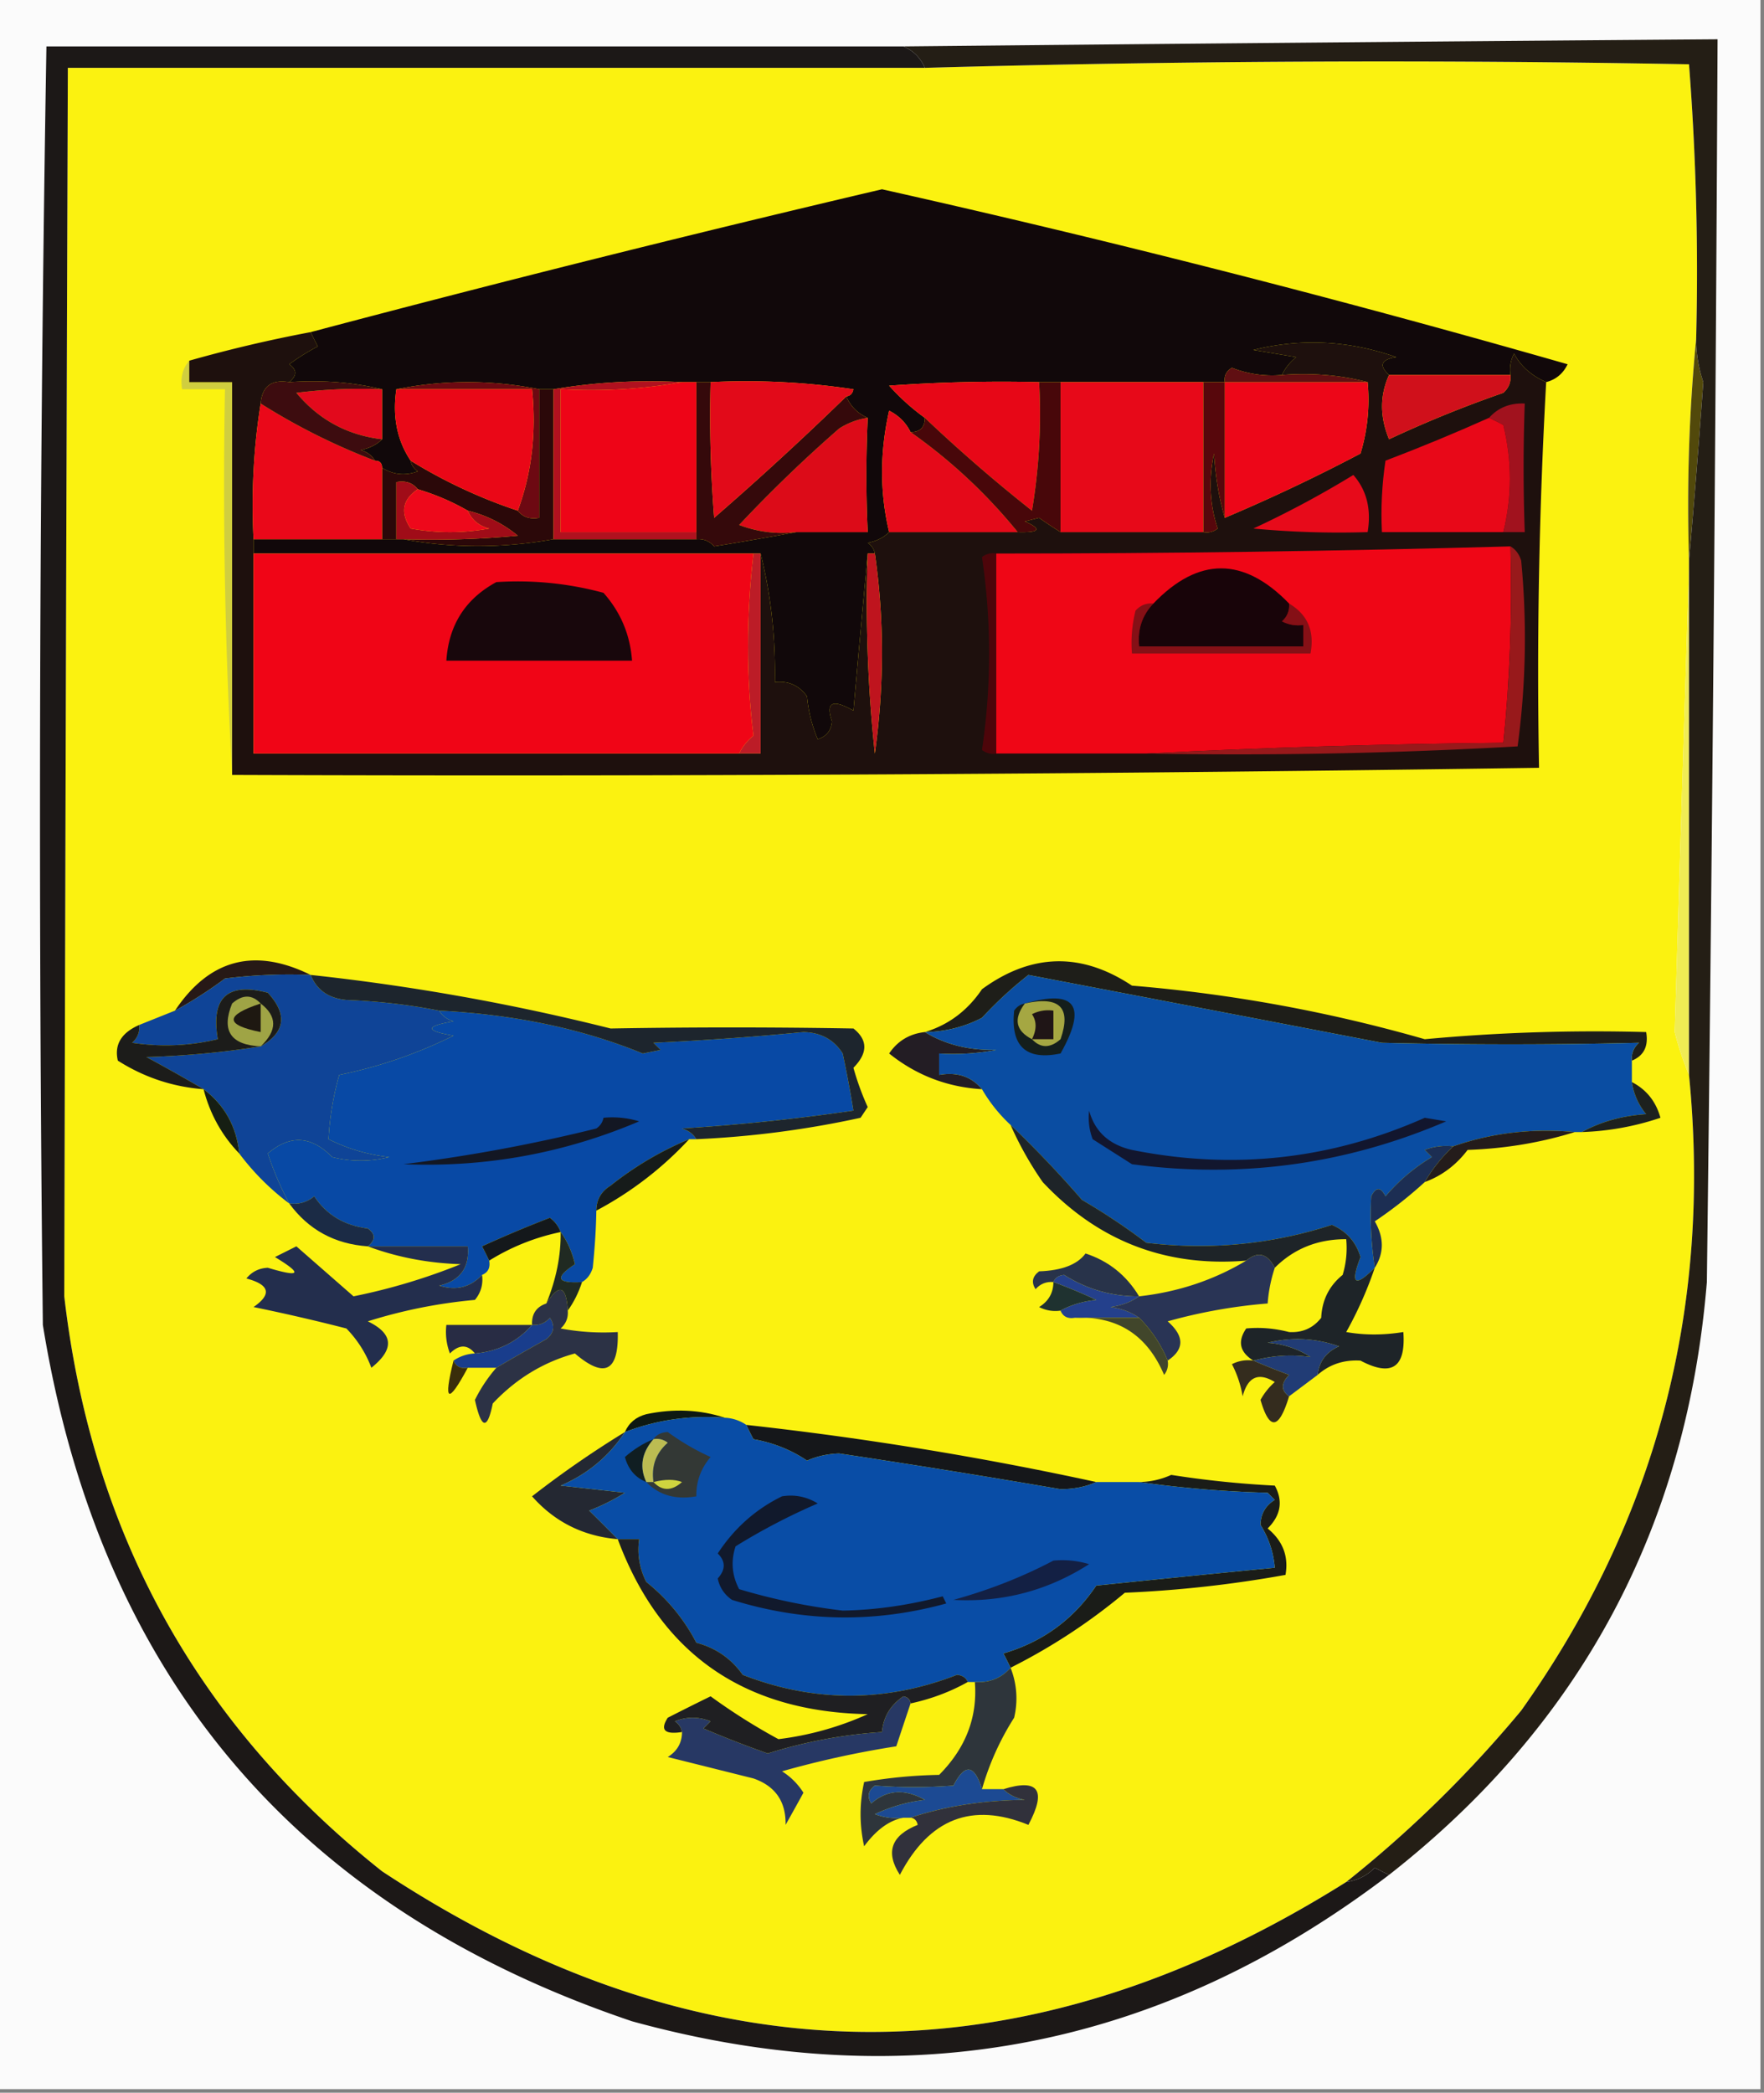 <svg xmlns="http://www.w3.org/2000/svg" width="247" height="293" style="shape-rendering:geometricPrecision;text-rendering:geometricPrecision;image-rendering:optimizeQuality;fill-rule:evenodd;clip-rule:evenodd"><rect width="100%" height="100%" fill="#808080" stroke="none"/><path style="opacity:1" fill="#fbfbfb" d="M-.5-.5h247v293H-.5V-.5z"/><path style="opacity:1" fill="#fbf210" d="M237.5 47.5c-.994 10.153-1.328 20.487-1 31v1c-.677 21.539-1.344 43.206-2 65a41.653 41.653 0 0 0 2 6c3.224 32.733-4.61 62.4-23.5 89-7.399 8.9-15.565 16.9-24.5 24-45.3 28.481-90.3 27.981-135-1.5-25.837-20.486-40.67-47.32-44.5-80.5.134-57.331.3-114.664.5-172h120a2306.59 2306.59 0 0 1 107-.5 376.312 376.312 0 0 1 1 38.5z"/><path style="opacity:1" fill="#11080a" d="M216.5 53.5c-2.072-.904-3.572-2.238-4.5-4a4.934 4.934 0 0 0-.5 3h-17c-1.453-1.325-1.119-2.158 1-2.5-6.649-2.337-13.316-2.67-20-1l6 1c-.881.708-1.547 1.542-2 2.5a15.42 15.42 0 0 1-7-1c-.798.457-1.131 1.124-1 2h-26a220.94 220.94 0 0 0-21 .5c1.563 1.736 3.23 3.236 5 4.5 0 1.333-.667 2-2 2-.645-1.312-1.645-2.312-3-3-1.316 5.82-1.316 11.487 0 17-.763.768-1.763 1.268-3 1.5.556.383.889.883 1 1.5h-1a5765.45 5765.45 0 0 0-2 22c-2.93-1.677-3.93-1.177-3 1.5-.113 1.28-.78 2.113-2 2.5a20.201 20.201 0 0 1-1.5-6c-1.11-1.537-2.61-2.204-4.5-2 .112-6.226-.554-12.226-2-18h-71v-2h21c6.87 1.277 13.87 1.277 21 0h20c.996-.086 1.83.248 2.5 1a494.676 494.676 0 0 0 11.5-2h10c-.25-5.166-.25-10.5 0-16-1.4-.6-2.4-1.6-3-3 .543-.06.876-.393 1-1-6.634-.997-13.3-1.33-20-1h-4c-6.19-.323-12.19.01-18 1h-2a50.501 50.501 0 0 0-20 0c-.569 3.83.098 7.163 2 10 .11.617.444 1.117 1 1.5-1.765.64-3.432.473-5-.5 0-.667-.333-1-1-1-.417-.722-1.084-1.222-2-1.5 1.237-.232 2.237-.732 3-1.5v-7c-4.134-.985-8.468-1.318-13-1 1.098-.897 1.098-1.73 0-2.5a32.034 32.034 0 0 1 4-2.5 44.358 44.358 0 0 1-1-2 2862.626 2862.626 0 0 1 80-20 1683.838 1683.838 0 0 1 96 24.5c-.63 1.31-1.63 2.144-3 2.5z"/><path style="opacity:1" fill="#52490b" d="M237.5 47.5a19.051 19.051 0 0 0 1 6 1536.38 1536.38 0 0 1-2 25c-.328-10.513.006-20.847 1-31z"/><path style="opacity:1" fill="#d0ce3f" d="M26.5 50.5v3h6v55a729.596 729.596 0 0 1-1-54h-6c-.268-1.599.066-2.932 1-4z"/><path style="opacity:1" fill="#1e100d" d="M43.5 46.5c.304.65.637 1.316 1 2a32.034 32.034 0 0 0-4 2.5c1.098.77 1.098 1.603 0 2.5-2.473-.412-3.806.588-4 3-.99 6.145-1.324 12.478-1 19v30h71v-28c1.446 5.774 2.112 11.774 2 18 1.89-.204 3.39.463 4.5 2a20.201 20.201 0 0 0 1.5 6c1.22-.387 1.887-1.22 2-2.5-.93-2.677.07-3.177 3-1.5a5765.45 5765.45 0 0 1 2-22c-.332 9.357.002 18.69 1 28 1.322-9.492 1.322-18.825 0-28-.111-.617-.444-1.117-1-1.5 1.237-.232 2.237-.732 3-1.5h18c3.098.088 3.432-.412 1-1.5l2-.5a58.334 58.334 0 0 0 3 2h20a2.427 2.427 0 0 0 2-.5c-1.122-3.409-1.289-6.909-.5-10.5.181 3.195.681 6.195 1.5 9a245.98 245.98 0 0 0 19-9 25.878 25.878 0 0 0 1-10c-3.798-.983-7.798-1.317-12-1 .453-.958 1.119-1.792 2-2.5l-6-1c6.684-1.67 13.351-1.337 20 1-2.119.342-2.453 1.175-1 2.5-1.303 2.855-1.303 5.855 0 9a166.398 166.398 0 0 1 16-6.5c.752-.67 1.086-1.504 1-2.5a4.934 4.934 0 0 1 .5-3c.928 1.762 2.428 3.096 4.5 4a729.541 729.541 0 0 0-1 54 9949.36 9949.36 0 0 1-183 1v-55h-6v-3a193.164 193.164 0 0 1 17-4z"/><path style="opacity:1" fill="#4d050a" d="M139.5 77.5v28a2.428 2.428 0 0 1-2-.5c1.333-9 1.333-18 0-27a2.427 2.427 0 0 1 2-.5z"/><path style="opacity:1" fill="#bc1c27" d="M105.5 77.5h1v28h-3c.453-.958 1.119-1.792 2-2.5-1.022-8.154-1.022-16.654 0-25.5z"/><path style="opacity:1" fill="#bf141e" d="M121.5 77.5h1c1.322 9.175 1.322 18.508 0 28a196.866 196.866 0 0 1-1-28z"/><path style="opacity:1" fill="#ef0616" d="M211.5 76.5c.251 9.525-.082 18.692-1 27.5-16.838.168-33.505.668-50 1.5h-21v-28c24.006 0 48.006-.334 72-1z"/><path style="opacity:1" fill="#851016" d="M161.5 84.5c-1.581 1.642-2.247 3.642-2 6h23v-3a4.932 4.932 0 0 1-3-.5c.752-.67 1.086-1.504 1-2.5 2.592 1.536 3.592 3.87 3 7h-25a18.452 18.452 0 0 1 .5-6c.671-.752 1.504-1.086 2.5-1z"/><path style="opacity:1" fill="#180409" d="M180.5 84.5c.086.996-.248 1.83-1 2.5.948.483 1.948.65 3 .5v3h-23c-.247-2.358.419-4.358 2-6 6.305-6.563 12.639-6.563 19 0z"/><path style="opacity:1" fill="#f00516" d="M35.5 77.5h70c-1.022 8.846-1.022 17.346 0 25.5-.881.708-1.547 1.542-2 2.5h-68v-28z"/><path style="opacity:1" fill="#18070c" d="M69.5 81.5a45.882 45.882 0 0 1 15 1.5c2.402 2.703 3.735 5.87 4 9.5h-26c.33-4.986 2.663-8.653 7-11z"/><path style="opacity:1" fill="#2b0809" d="M75.5 54.5h2v21c-7.13 1.277-14.13 1.277-21 0 5.344.166 10.677 0 16-.5a17.343 17.343 0 0 0-7-3.5 32.517 32.517 0 0 0-7-3c-.709-.904-1.709-1.237-3-1v8h-2v-10c1.568.973 3.235 1.14 5 .5-.556-.383-.89-.883-1-1.5a71.752 71.752 0 0 0 15 7c.709.904 1.709 1.237 3 1v-18z"/><path style="opacity:1" fill="#a00c18" d="M58.5 68.5c-2.147 1.432-2.48 3.266-1 5.5 3.667.667 7.333.667 11 0-1.442-.377-2.442-1.21-3-2.5a17.343 17.343 0 0 1 7 3.5c-5.323.5-10.656.666-16 .5h-1v-8c1.291-.237 2.291.096 3 1z"/><path style="opacity:1" fill="#e50919" d="M127.5 60.5a74.59 74.59 0 0 1 15 14h-18c-1.316-5.513-1.316-11.18 0-17 1.355.688 2.355 1.688 3 3z"/><path style="opacity:1" fill="#ee081b" d="M58.5 68.5a32.517 32.517 0 0 1 7 3c.558 1.29 1.558 2.123 3 2.5a30.499 30.499 0 0 1-11 0c-1.48-2.234-1.147-4.068 1-5.5z"/><path style="opacity:1" fill="#e70a1a" d="M189.5 66.5c1.869 2.135 2.536 4.802 2 8-5.344.166-10.677 0-16-.5a139.71 139.71 0 0 0 14-7.5z"/><path style="opacity:1" fill="#dc0b18" d="M121.5 58.5c-.25 5.5-.25 10.834 0 16h-10a16.868 16.868 0 0 1-8-1 195.9 195.9 0 0 1 14-13.5 10.122 10.122 0 0 1 4-1.5z"/><path style="opacity:1" fill="#b0111f" d="M95.5 53.5c-5.475.989-11.142 1.322-17 1v20h19v1h-20v-21c5.81-.99 11.81-1.323 18-1z"/><path style="opacity:1" fill="#e70919" d="M148.5 53.5h20v21h-20v-21z"/><path style="opacity:1" fill="#35090b" d="M97.5 53.5h2c-.166 6.342 0 12.675.5 19a442.13 442.13 0 0 0 18.5-17c.6 1.4 1.6 2.4 3 3a10.122 10.122 0 0 0-4 1.5 195.9 195.9 0 0 0-14 13.5 16.868 16.868 0 0 0 8 1 494.676 494.676 0 0 1-11.5 2c-.67-.752-1.504-1.086-2.5-1v-22z"/><path style="opacity:1" fill="#ea0819" d="M36.5 56.5a89.668 89.668 0 0 0 16 8c.667 0 1 .333 1 1v10h-18c-.324-6.522.01-12.855 1-19z"/><path style="opacity:1" fill="#a1121e" d="M210.5 74.5c1.228-4.981 1.228-9.981 0-15a44.043 44.043 0 0 0-2-1c1.28-1.431 2.947-2.098 5-2a252.368 252.368 0 0 0 0 18h-3z"/><path style="opacity:1" fill="#e80818" d="M208.5 58.5c.65.304 1.317.637 2 1 1.228 5.019 1.228 10.019 0 15h-17c-.165-3.35.002-6.683.5-10 4.887-1.86 9.72-3.86 14.5-6z"/><path style="opacity:1" fill="#57070c" d="M168.5 53.5h3v19c-.819-2.805-1.319-5.805-1.5-9-.789 3.591-.622 7.091.5 10.5a2.427 2.427 0 0 1-2 .5v-21z"/><path style="opacity:1" fill="#e70717" d="M145.5 53.5a81.884 81.884 0 0 1-1 18 218.682 218.682 0 0 1-15-13c-1.77-1.264-3.437-2.764-5-4.5a220.94 220.94 0 0 1 21-.5z"/><path style="opacity:1" fill="#ed0618" d="M171.5 53.5h20a25.878 25.878 0 0 1-1 10 245.98 245.98 0 0 1-19 9v-19z"/><path style="opacity:1" fill="#48070a" d="M145.5 53.5h3v21a58.334 58.334 0 0 1-3-2l-2 .5c2.432 1.088 2.098 1.588-1 1.5a74.59 74.59 0 0 0-15-14c1.333 0 2-.667 2-2a218.682 218.682 0 0 0 15 13 81.884 81.884 0 0 0 1-18z"/><path style="opacity:1" fill="#e20a19" d="M99.5 53.5c6.7-.33 13.366.003 20 1-.124.607-.457.94-1 1a442.13 442.13 0 0 1-18.5 17 180.95 180.95 0 0 1-.5-19z"/><path style="opacity:1" fill="#ee0417" d="M95.5 53.5h2v21h-19v-20c5.858.322 11.525-.011 17-1z"/><path style="opacity:1" fill="#6d0912" d="M55.5 54.5a50.501 50.501 0 0 1 20 0v18c-1.291.237-2.291-.096-3-1 1.95-5.235 2.617-10.902 2-17h-19z"/><path style="opacity:1" fill="#e2091c" d="M53.5 54.5v7c-4.86-.565-8.86-2.732-12-6.5a72.444 72.444 0 0 1 12-.5z"/><path style="opacity:1" fill="#3d0c0f" d="M40.5 53.5c4.532-.318 8.866.015 13 1a72.444 72.444 0 0 0-12 .5c3.14 3.768 7.14 5.935 12 6.5-.763.768-1.763 1.268-3 1.5.916.278 1.583.778 2 1.5a89.668 89.668 0 0 1-16-8c.194-2.412 1.527-3.412 4-3z"/><path style="opacity:1" fill="#d0101b" d="M194.5 52.5h17c.086.996-.248 1.83-1 2.5a166.398 166.398 0 0 0-16 6.5c-1.303-3.145-1.303-6.145 0-9z"/><path style="opacity:1" fill="#ea0717" d="M55.5 54.5h19c.617 6.098-.05 11.765-2 17a71.752 71.752 0 0 1-15-7c-1.902-2.837-2.569-6.17-2-10z"/><path style="opacity:1" fill="#600f12" d="M179.5 52.5c4.202-.317 8.202.017 12 1h-20c-.131-.876.202-1.543 1-2a15.42 15.42 0 0 0 7 1z"/><path style="opacity:1" fill="#98191b" d="M211.5 76.5c.722.418 1.222 1.084 1.5 2 .832 8.686.665 17.353-.5 26a690.338 690.338 0 0 1-52 1 1237.634 1237.634 0 0 1 50-1.5c.918-8.808 1.251-17.975 1-27.5z"/><path style="opacity:1" fill="#f0ec54" d="M236.5 79.5v71a41.653 41.653 0 0 1-2-6c.656-21.794 1.323-43.461 2-65z"/><path style="opacity:1" fill="#271916" d="M43.5 136.5a72.368 72.368 0 0 0-12 .5 60.425 60.425 0 0 1-7 4.5c4.816-7.208 11.15-8.875 19-5z"/><path style="opacity:1" fill="#1e1e19" d="M228.5 148.5c-.086-.996.248-1.829 1-2.5a747.513 747.513 0 0 1-36 0 39302.65 39302.65 0 0 0-49.5-9.5 55.738 55.738 0 0 0-6.5 6 17.767 17.767 0 0 1-8 2c3.316-1.006 5.983-3.006 8-6 6.91-5.044 13.91-5.21 21-.5a211.31 211.31 0 0 1 41 7.5 258.734 258.734 0 0 1 31-1c.343 1.983-.324 3.317-2 4z"/><path style="opacity:1" fill="#0849a5" d="M61.5 141.5c10.527.529 20.027 2.529 28.5 6l2.5-.5-1-1a418.477 418.477 0 0 0 21-1.5c2.423.05 4.256 1.05 5.5 3a168.167 168.167 0 0 1 1.5 8 293.026 293.026 0 0 1-24 2.5c.916.278 1.582.778 2 1.5h-1a46.087 46.087 0 0 0-11 6.5c-1.323.816-1.99 1.983-2 3.5-.032 2.372-.199 5.038-.5 8-.278.916-.778 1.582-1.5 2-3.556.225-3.89-.608-1-2.5-.399-1.728-1.066-3.228-2-4.5-.283-.789-.783-1.456-1.5-2a169.2 169.2 0 0 0-9.5 4c.363.683.696 1.35 1 2 .172.992-.162 1.658-1 2-1.626 1.743-3.626 2.243-6 1.5 2.926-.687 4.259-2.52 4-5.5h-14c1.098-.897 1.098-1.73 0-2.5-3.28-.405-5.78-1.905-7.5-4.5-1.011.837-2.178 1.17-3.5 1a43.768 43.768 0 0 1-3-7c3.097-2.65 6.097-2.484 9 .5 2.667.667 5.333.667 8 0a24.91 24.91 0 0 1-8.5-2.5 41.261 41.261 0 0 1 1.5-9 64.868 64.868 0 0 0 16-5.5c-4-.667-4-1.333 0-2-.916-.278-1.583-.778-2-1.5z"/><path style="opacity:1" fill="#0f4497" d="M43.5 136.5c.86 2.114 2.527 3.28 5 3.5 4.52.175 8.853.675 13 1.5.417.722 1.084 1.222 2 1.5-4 .667-4 1.333 0 2a64.868 64.868 0 0 1-16 5.5 41.261 41.261 0 0 0-1.5 9 24.91 24.91 0 0 0 8.5 2.5 16.242 16.242 0 0 1-8 0c-2.903-2.984-5.903-3.15-9-.5a43.768 43.768 0 0 0 3 7 34.825 34.825 0 0 1-7-7c-.387-3.779-2.053-6.779-5-9a243.556 243.556 0 0 0-8-4.5c5.516-.173 10.85-.673 16-1.5 3.447-1.979 3.78-4.479 1-7.5-5.66-1.492-7.994.675-7 6.5a31.337 31.337 0 0 1-12 .5c.752-.671 1.086-1.504 1-2.5l5-2a60.425 60.425 0 0 0 7-4.5 72.368 72.368 0 0 1 12-.5z"/><path style="opacity:1" fill="#1d252d" d="M43.5 136.5a307.665 307.665 0 0 1 42 7.5 968.249 968.249 0 0 1 34 0c2.031 1.61 2.031 3.443 0 5.5a37.901 37.901 0 0 0 2 5.5l-1 1.5a135.472 135.472 0 0 1-23 3c-.418-.722-1.084-1.222-2-1.5a293.026 293.026 0 0 0 24-2.5 168.167 168.167 0 0 0-1.5-8c-1.244-1.95-3.077-2.95-5.5-3a418.477 418.477 0 0 1-21 1.5l1 1-2.5.5c-8.473-3.471-17.973-5.471-28.5-6-4.147-.825-8.48-1.325-13-1.5-2.473-.22-4.14-1.386-5-3.5z"/><path style="opacity:1" fill="#231d24" d="M129.5 144.5c2.855 1.75 6.189 2.583 10 2.5a32.462 32.462 0 0 1-8 .5v3c2.51-.446 4.51.22 6 2-4.872-.29-9.206-1.957-13-5 1.188-1.762 2.855-2.762 5-3z"/><path style="opacity:1" fill="#1c1c1a" d="M36.5 146.5c-5.15.827-10.484 1.327-16 1.5a243.556 243.556 0 0 1 8 4.5c-4.317-.328-8.317-1.661-12-4-.516-2.233.484-3.9 3-5 .086.996-.248 1.829-1 2.5 4.037.607 8.037.44 12-.5-.994-5.825 1.34-7.992 7-6.5 2.78 3.021 2.447 5.521-1 7.5z"/><path style="opacity:1" fill="#9fa445" d="M36.5 140.5c2.336 1.791 2.336 3.791 0 6-4.207-.194-5.54-2.194-4-6 1.458-1.282 2.792-1.282 4 0z"/><path style="opacity:1" fill="#1e1811" d="M36.5 140.5v4c-5.036-1.005-5.036-2.338 0-4z"/><path style="opacity:1" fill="#0a4da2" d="M228.5 148.5v3a9.175 9.175 0 0 0 2 4.5c-3.297.204-6.297 1.037-9 2.5h-1c-5.963-.545-11.63.121-17 2a8.43 8.43 0 0 0-4 .5l1 1a25.893 25.893 0 0 0-6.5 5.5c-.667-1.333-1.333-1.333-2 0a49.602 49.602 0 0 0 .5 10c-2.8 2.811-3.466 2.311-2-1.5-.641-2.13-1.974-3.63-4-4.5-8.468 2.738-17.135 3.571-26 2.5a88.744 88.744 0 0 0-9-6 152.093 152.093 0 0 0-10-10.5 21.614 21.614 0 0 1-4-5c-1.49-1.78-3.49-2.446-6-2v-3a32.462 32.462 0 0 0 8-.5c-3.811.083-7.145-.75-10-2.5a17.767 17.767 0 0 0 8-2 55.738 55.738 0 0 1 6.5-6c16.38 3.133 32.88 6.299 49.5 9.5 12.009.289 24.009.289 36 0-.752.671-1.086 1.504-1 2.5z"/><path style="opacity:1" fill="#141e1c" d="M143.5 140.5c7.104-2.031 8.77.302 5 7-4.836.999-7.003-1.001-6.5-6 .383-.556.883-.889 1.5-1z"/><path style="opacity:1" fill="#a5a742" d="M143.5 140.5c4.876-1.096 6.543.571 5 5-1.458 1.282-2.792 1.282-4 0-2.284-1.177-2.618-2.844-1-5z"/><path style="opacity:1" fill="#1f1516" d="M144.5 145.5c.671-1.347.671-2.514 0-3.5a4.934 4.934 0 0 1 3-.5v4h-3z"/><path style="opacity:1" fill="#161e13" d="M28.5 152.5c2.947 2.221 4.613 5.221 5 9-2.424-2.508-4.09-5.508-5-9z"/><path style="opacity:1" fill="#1d211e" d="M228.5 151.5c2.034 1.048 3.367 2.714 4 5a38.237 38.237 0 0 1-11 2c2.703-1.463 5.703-2.296 9-2.5a9.175 9.175 0 0 1-2-4.5z"/><path style="opacity:1" fill="#241c1b" d="M220.5 158.5c-4.753 1.484-9.753 2.318-15 2.5-1.614 2.127-3.614 3.627-6 4.5a21.614 21.614 0 0 1 4-5c5.37-1.879 11.037-2.545 17-2z"/><path style="opacity:1" fill="#131723" d="M84.5 156.5c1.7-.16 3.366.006 5 .5-10.544 4.48-21.544 6.48-33 6a229.419 229.419 0 0 0 27-5c.556-.383.89-.883 1-1.5z"/><path style="opacity:1" fill="#12162e" d="M152.5 155.5c.809 2.939 2.809 4.773 6 5.5 14.169 2.847 27.836 1.347 41-4.5l3 .5c-14.076 6.036-28.743 8.036-44 6l-5.5-3.5a8.43 8.43 0 0 1-.5-4z"/><path style="opacity:1" fill="#161b1a" d="M96.5 159.5a49.064 49.064 0 0 1-13 10c.01-1.517.677-2.684 2-3.5a46.087 46.087 0 0 1 11-6.5z"/><path style="opacity:1" fill="#1b2b45" d="M51.5 174.5c-4.64-.324-8.306-2.324-11-6 1.322.17 2.489-.163 3.5-1 1.72 2.595 4.22 4.095 7.5 4.5 1.098.77 1.098 1.603 0 2.5z"/><path style="opacity:1" fill="#1c2e53" d="M203.5 160.5a21.614 21.614 0 0 0-4 5 59.425 59.425 0 0 1-7 5.5c1.311 2.274 1.311 4.44 0 6.5a49.602 49.602 0 0 1-.5-10c.667-1.333 1.333-1.333 2 0a25.893 25.893 0 0 1 6.5-5.5l-1-1a8.43 8.43 0 0 1 4-.5z"/><path style="opacity:1" fill="#14181b" d="M78.5 172.5a30.574 30.574 0 0 0-10 4 44.043 44.043 0 0 0-1-2 169.2 169.2 0 0 1 9.5-4c.717.544 1.217 1.211 1.5 2z"/><path style="opacity:1" fill="#202a22" d="M78.5 172.5c.934 1.272 1.601 2.772 2 4.5-2.89 1.892-2.556 2.725 1 2.5-.489 1.495-1.155 2.829-2 4-.194-3.505-1.194-3.838-3-1 1.39-3.415 2.056-6.748 2-10z"/><path style="opacity:1" fill="#28334a" d="M159.5 181.5c-3.779.03-7.279-.97-10.5-3-.765.07-1.265.403-1.5 1-.996-.086-1.829.248-2.5 1-.617-.949-.451-1.782.5-2.5 3.184-.11 5.351-.943 6.5-2.5 3.222 1.051 5.722 3.051 7.5 6z"/><path style="opacity:1" fill="#1e2428" d="M141.5 157.5a152.093 152.093 0 0 1 10 10.5 88.744 88.744 0 0 1 9 6c8.865 1.071 17.532.238 26-2.5 2.026.87 3.359 2.37 4 4.5-1.466 3.811-.8 4.311 2 1.5a53.858 53.858 0 0 1-4 9c2.544.449 5.21.449 8 0 .364 4.975-1.636 6.308-6 4-2.341-.137-4.341.53-6 2 .212-1.884 1.212-3.217 3-4-3.284-1.157-6.618-1.324-10-.5 2.215.17 4.215.837 6 2-2.561-.401-5.228-.235-8 .5-1.91-1.184-2.243-2.684-1-4.5 1.976-.188 3.976-.021 6 .5 1.874.11 3.374-.556 4.5-2 .113-2.474 1.113-4.474 3-6a12.93 12.93 0 0 0 .5-5c-3.975-.014-7.308 1.319-10 4-1.038-2.019-2.372-2.353-4-1-11.247.933-20.747-2.734-28.5-11a47.848 47.848 0 0 1-4.5-8z"/><path style="opacity:1" fill="#1f3230" d="M147.5 179.5a69.385 69.385 0 0 1 6 2.5c-1.882.198-3.548.698-5 1.5a4.934 4.934 0 0 1-3-.5c1.323-.816 1.989-1.983 2-3.5z"/><path style="opacity:1" fill="#232e4d" d="M51.5 174.5h14c.259 2.98-1.074 4.813-4 5.5 2.374.743 4.374.243 6-1.5.17 1.322-.163 2.489-1 3.5a71.079 71.079 0 0 0-15 3c3.595 1.732 3.762 3.898.5 6.5a15.83 15.83 0 0 0-3.5-5.5 269.744 269.744 0 0 0-13-3c2.596-1.797 2.263-3.131-1-4 .763-.944 1.763-1.444 3-1.5 4.602 1.382 4.935.882 1-1.5l3-1.5 8 7a84.438 84.438 0 0 0 15-4.5c-4.6-.149-8.934-.982-13-2.5z"/><path style="opacity:1" fill="#24408c" d="M147.5 179.5c.235-.597.735-.93 1.5-1 3.221 2.03 6.721 3.03 10.5 3-1.109.79-2.442 1.29-4 1.5 1.558.21 2.891.71 4 1.5h-9c-.992.172-1.658-.162-2-1 1.452-.802 3.118-1.302 5-1.5a69.385 69.385 0 0 0-6-2.5z"/><path style="opacity:1" fill="#293455" d="M178.5 177.5a20.69 20.69 0 0 0-1 5 73.795 73.795 0 0 0-14 2.5c2.363 2.084 2.363 3.917 0 5.5a18.33 18.33 0 0 0-4-6c-1.109-.79-2.442-1.29-4-1.5 1.558-.21 2.891-.71 4-1.5 5.457-.607 10.457-2.273 15-5 1.628-1.353 2.962-1.019 4 1z"/><path style="opacity:1" fill="#41462b" d="M150.5 184.5h9a18.33 18.33 0 0 1 4 6 2.428 2.428 0 0 1-.5 2c-2.371-5.596-6.538-8.263-12.5-8z"/><path style="opacity:1" fill="#282c44" d="M74.5 185.5c-2.08 2.373-4.746 3.706-8 4-1.042-1.291-2.208-1.291-3.5 0a8.435 8.435 0 0 1-.5-4h12z"/><path style="opacity:1" fill="#193d8c" d="M69.5 191.5h-4c-.992.172-1.658-.162-2-1a5.727 5.727 0 0 1 3-1c3.254-.294 5.92-1.627 8-4 .996.086 1.83-.248 2.5-1 .75 1.135.583 2.135-.5 3a407.702 407.702 0 0 0-7 4z"/><path style="opacity:1" fill="#342c1e" d="M175.5 190.5a112.33 112.33 0 0 0 5 2c-1.153 1.187-1.153 2.187 0 3-1.414 4.67-2.747 4.837-4 .5a9.258 9.258 0 0 1 2-2.5c-2.282-1.4-3.782-.734-4.5 2a15.256 15.256 0 0 0-1.5-4.5 4.934 4.934 0 0 1 3-.5z"/><path style="opacity:1" fill="#3a2e0b" d="M63.5 190.5c.342.838 1.008 1.172 2 1-2.78 5.175-3.447 4.841-2-1z"/><path style="opacity:1" fill="#213c75" d="m184.5 192.5-4 3c-1.153-.813-1.153-1.813 0-3a112.33 112.33 0 0 1-5-2c2.772-.735 5.439-.901 8-.5-1.785-1.163-3.785-1.83-6-2 3.382-.824 6.716-.657 10 .5-1.788.783-2.788 2.116-3 4z"/><path style="opacity:1" fill="#2c3245" d="M79.5 183.5c.086.996-.248 1.829-1 2.5 2.646.497 5.313.664 8 .5.14 5.541-1.86 6.541-6 3-4.403 1.204-8.237 3.537-11.5 7-.766 3.769-1.599 3.602-2.5-.5a20.958 20.958 0 0 1 3-4.5 407.702 407.702 0 0 1 7-4c1.083-.865 1.25-1.865.5-3-.67.752-1.504 1.086-2.5 1-.073-1.527.594-2.527 2-3 1.806-2.838 2.806-2.505 3 1z"/><path style="opacity:1" fill="#0e1911" d="M101.5 198.5c-4.862-.382-9.528.284-14 2 .558-1.29 1.558-2.123 3-2.5 3.858-.81 7.524-.643 11 .5z"/><path style="opacity:1" fill="#15171a" d="M104.5 199.5a476.658 476.658 0 0 1 49 8c-1.464.66-3.131.993-5 1a1500.309 1500.309 0 0 0-31-5c-1.6.051-3.1.384-4.5 1-2.201-1.496-4.701-2.496-7.5-3a43.836 43.836 0 0 1-1-2z"/><path style="opacity:1" fill="#1a1c18" d="M141.5 233.5a43.836 43.836 0 0 0-1-2c5.492-1.605 9.825-4.771 13-9.5 8.347-.86 16.68-1.693 25-2.5a13.139 13.139 0 0 0-2-6c.029-1.529.696-2.696 2-3.5l-1-1a159.141 159.141 0 0 1-18-1.5c1.56-.019 3.06-.352 4.5-1 4.795.754 9.628 1.254 14.5 1.5 1.183 2.155.85 4.155-1 6 2.125 1.737 2.958 3.904 2.5 6.5a166.014 166.014 0 0 1-22.5 2.5 82.763 82.763 0 0 1-16 10.5z"/><path style="opacity:1" fill="#242832" d="M87.5 200.5c-2.225 3.389-5.225 5.889-9 7.5l9 1a29.126 29.126 0 0 1-5 2.5c1.367 1.34 2.7 2.673 4 4-4.84-.42-8.84-2.42-12-6a140.736 140.736 0 0 1 13-9z"/><path style="opacity:1" fill="#094da6" d="M101.5 198.5a5.727 5.727 0 0 1 3 1c.304.65.637 1.317 1 2 2.799.504 5.299 1.504 7.5 3 1.4-.616 2.9-.949 4.5-1a1500.309 1500.309 0 0 1 31 5c1.869-.007 3.536-.34 5-1h6a159.141 159.141 0 0 0 18 1.5l1 1c-1.304.804-1.971 1.971-2 3.5a13.139 13.139 0 0 1 2 6c-8.32.807-16.653 1.64-25 2.5-3.175 4.729-7.508 7.895-13 9.5.363.683.696 1.35 1 2-1.279 1.468-2.946 2.135-5 2h-1c-.235-.597-.735-.93-1.5-1-10.012 3.881-20.012 3.881-30 0-1.618-2.283-3.785-3.783-6.5-4.5a26.512 26.512 0 0 0-7-8.5 9.864 9.864 0 0 1-1-6h-3c-1.3-1.327-2.633-2.66-4-4a29.126 29.126 0 0 0 5-2.5l-9-1c3.775-1.611 6.775-4.111 9-7.5 4.472-1.716 9.138-2.382 14-2z"/><path style="opacity:1" fill="#101e22" d="M91.5 201.5c-1.651 1.902-1.984 3.902-1 6-1.526-.605-2.526-1.771-3-3.5 1.236-1.085 2.569-1.918 4-2.5z"/><path style="opacity:1" fill="#333835" d="M91.5 201.5c.417-.624 1.084-.957 2-1a33.924 33.924 0 0 0 6 3.5c-1.361 1.584-2.028 3.418-2 5.5-2.888.51-5.221-.156-7-2h1c-.322-2.222.345-4.056 2-5.5a2.429 2.429 0 0 0-2-.5z"/><path style="opacity:1" fill="#cfd43f" d="M91.5 207.5c1.61-.406 2.942-.406 4 0-1.458 1.282-2.792 1.282-4 0z"/><path style="opacity:1" fill="#bcbc52" d="M91.5 201.5a2.429 2.429 0 0 1 2 .5c-1.655 1.444-2.322 3.278-2 5.5h-1c-.984-2.098-.651-4.098 1-6z"/><path style="opacity:1" fill="#132044" d="M147.5 218.5a12.93 12.93 0 0 1 5 .5c-5.792 3.708-12.126 5.375-19 5 4.998-1.38 9.665-3.214 14-5.5z"/><path style="opacity:1" fill="#11192c" d="M109.5 209.5c1.788-.285 3.455.048 5 1a87.999 87.999 0 0 0-11.5 6c-.687 2.068-.52 4.068.5 6a85.169 85.169 0 0 0 14.5 3c4.557-.079 9.223-.746 14-2l.5 1c-10.032 2.766-20.032 2.599-30-.5-1.074-.739-1.741-1.739-2-3 1.115-1.235 1.115-2.402 0-3.5 2.32-3.536 5.32-6.202 9-8z"/><path style="opacity:1" fill="#241e15" d="M194.5 262.5a43.836 43.836 0 0 1-2-1c-1.122 1.13-2.456 1.797-4 2 8.935-7.1 17.101-15.1 24.5-24 18.89-26.6 26.724-56.267 23.5-89v-72a1536.38 1536.38 0 0 0 2-25 19.051 19.051 0 0 1-1-6 376.312 376.312 0 0 0-1-38.5 2306.59 2306.59 0 0 0-107 .5c-.6-1.4-1.6-2.4-3-3 38-.379 76-.712 114-1a22770.15 22770.15 0 0 1-1.5 174c-2.816 34.308-17.649 61.975-44.5 83z"/><path style="opacity:1" fill="#1f1f22" d="M86.5 215.5h3a9.864 9.864 0 0 0 1 6 26.512 26.512 0 0 1 7 8.5c2.715.717 4.882 2.217 6.5 4.5 9.988 3.881 19.988 3.881 30 0 .765.07 1.265.403 1.5 1-2.436 1.371-5.103 2.371-8 3-.06-.543-.393-.876-1-1-1.821 1.228-2.821 2.894-3 5a68.239 68.239 0 0 0-16 3 147.974 147.974 0 0 1-9-3.5l1-1c-1.667-.667-3.333-.667-5 0 .556.383.89.883 1 1.5-2.442.381-3.109-.286-2-2 2.017-1.03 4.017-2.03 6-3a84.216 84.216 0 0 0 9.5 6 42.994 42.994 0 0 0 12.5-3.5c-17.382-.332-29.05-8.499-35-24.5z"/><path style="opacity:1" fill="#2e353b" d="M141.5 233.5a11.596 11.596 0 0 1 .5 7 37.975 37.975 0 0 0-4.5 10c-1.061-3.472-2.394-3.639-4-.5a72.645 72.645 0 0 1-11 0c-.951.718-1.117 1.551-.5 2.5 2.185-1.915 4.685-2.082 7.5-.5-2.452.29-4.785.956-7 2a8.43 8.43 0 0 0 4 .5c-1.96.351-3.793 1.684-5.5 4-.667-3-.667-6 0-9a68.208 68.208 0 0 1 10.5-1c3.726-3.747 5.393-8.08 5-13 2.054.135 3.721-.532 5-2z"/><path style="opacity:1" fill="#1c1817" d="M126.5 6.5c1.4.6 2.4 1.6 3 3H9.5c-.2 57.336-.366 114.669-.5 172 3.83 33.18 18.663 60.014 44.5 80.5 44.7 29.481 89.7 29.981 135 1.5 1.544-.203 2.878-.87 4-2 .683.363 1.35.696 2 1-31.937 24.317-67.27 31.15-106 20.5-47.032-15.859-74.532-48.359-82.5-97.5a6415.51 6415.51 0 0 1 .5-179h120z"/><path style="opacity:1" fill="#273864" d="M127.5 238.5c-.662 1.97-1.328 3.97-2 6a135.094 135.094 0 0 0-16 3.5 9.568 9.568 0 0 1 3 3c-.817 1.49-1.65 2.99-2.5 4.5.063-3.267-1.437-5.434-4.5-6.5l-12-3c1.323-.816 1.99-1.983 2-3.5-.11-.617-.444-1.117-1-1.5 1.667-.667 3.333-.667 5 0l-1 1a147.974 147.974 0 0 0 9 3.5 68.239 68.239 0 0 1 16-3c.179-2.106 1.179-3.772 3-5 .607.124.94.457 1 1z"/><path style="opacity:1" fill="#1c4a93" d="M137.5 250.5h3c.763.768 1.763 1.268 3 1.5-5.916.07-11.25.903-16 2.5h-1a8.43 8.43 0 0 1-4-.5 22.508 22.508 0 0 1 7-2c-2.815-1.582-5.315-1.415-7.5.5-.617-.949-.451-1.782.5-2.5 3.639.278 7.306.278 11 0 1.606-3.139 2.939-2.972 4 .5z"/><path style="opacity:1" fill="#31313b" d="M127.5 254.5c4.75-1.597 10.084-2.43 16-2.5-1.237-.232-2.237-.732-3-1.5 4.919-1.529 6.086.138 3.5 5-7.887-3.216-13.887-.882-18 7-2.049-3.18-1.216-5.513 2.5-7-.124-.607-.457-.94-1-1z"/></svg>